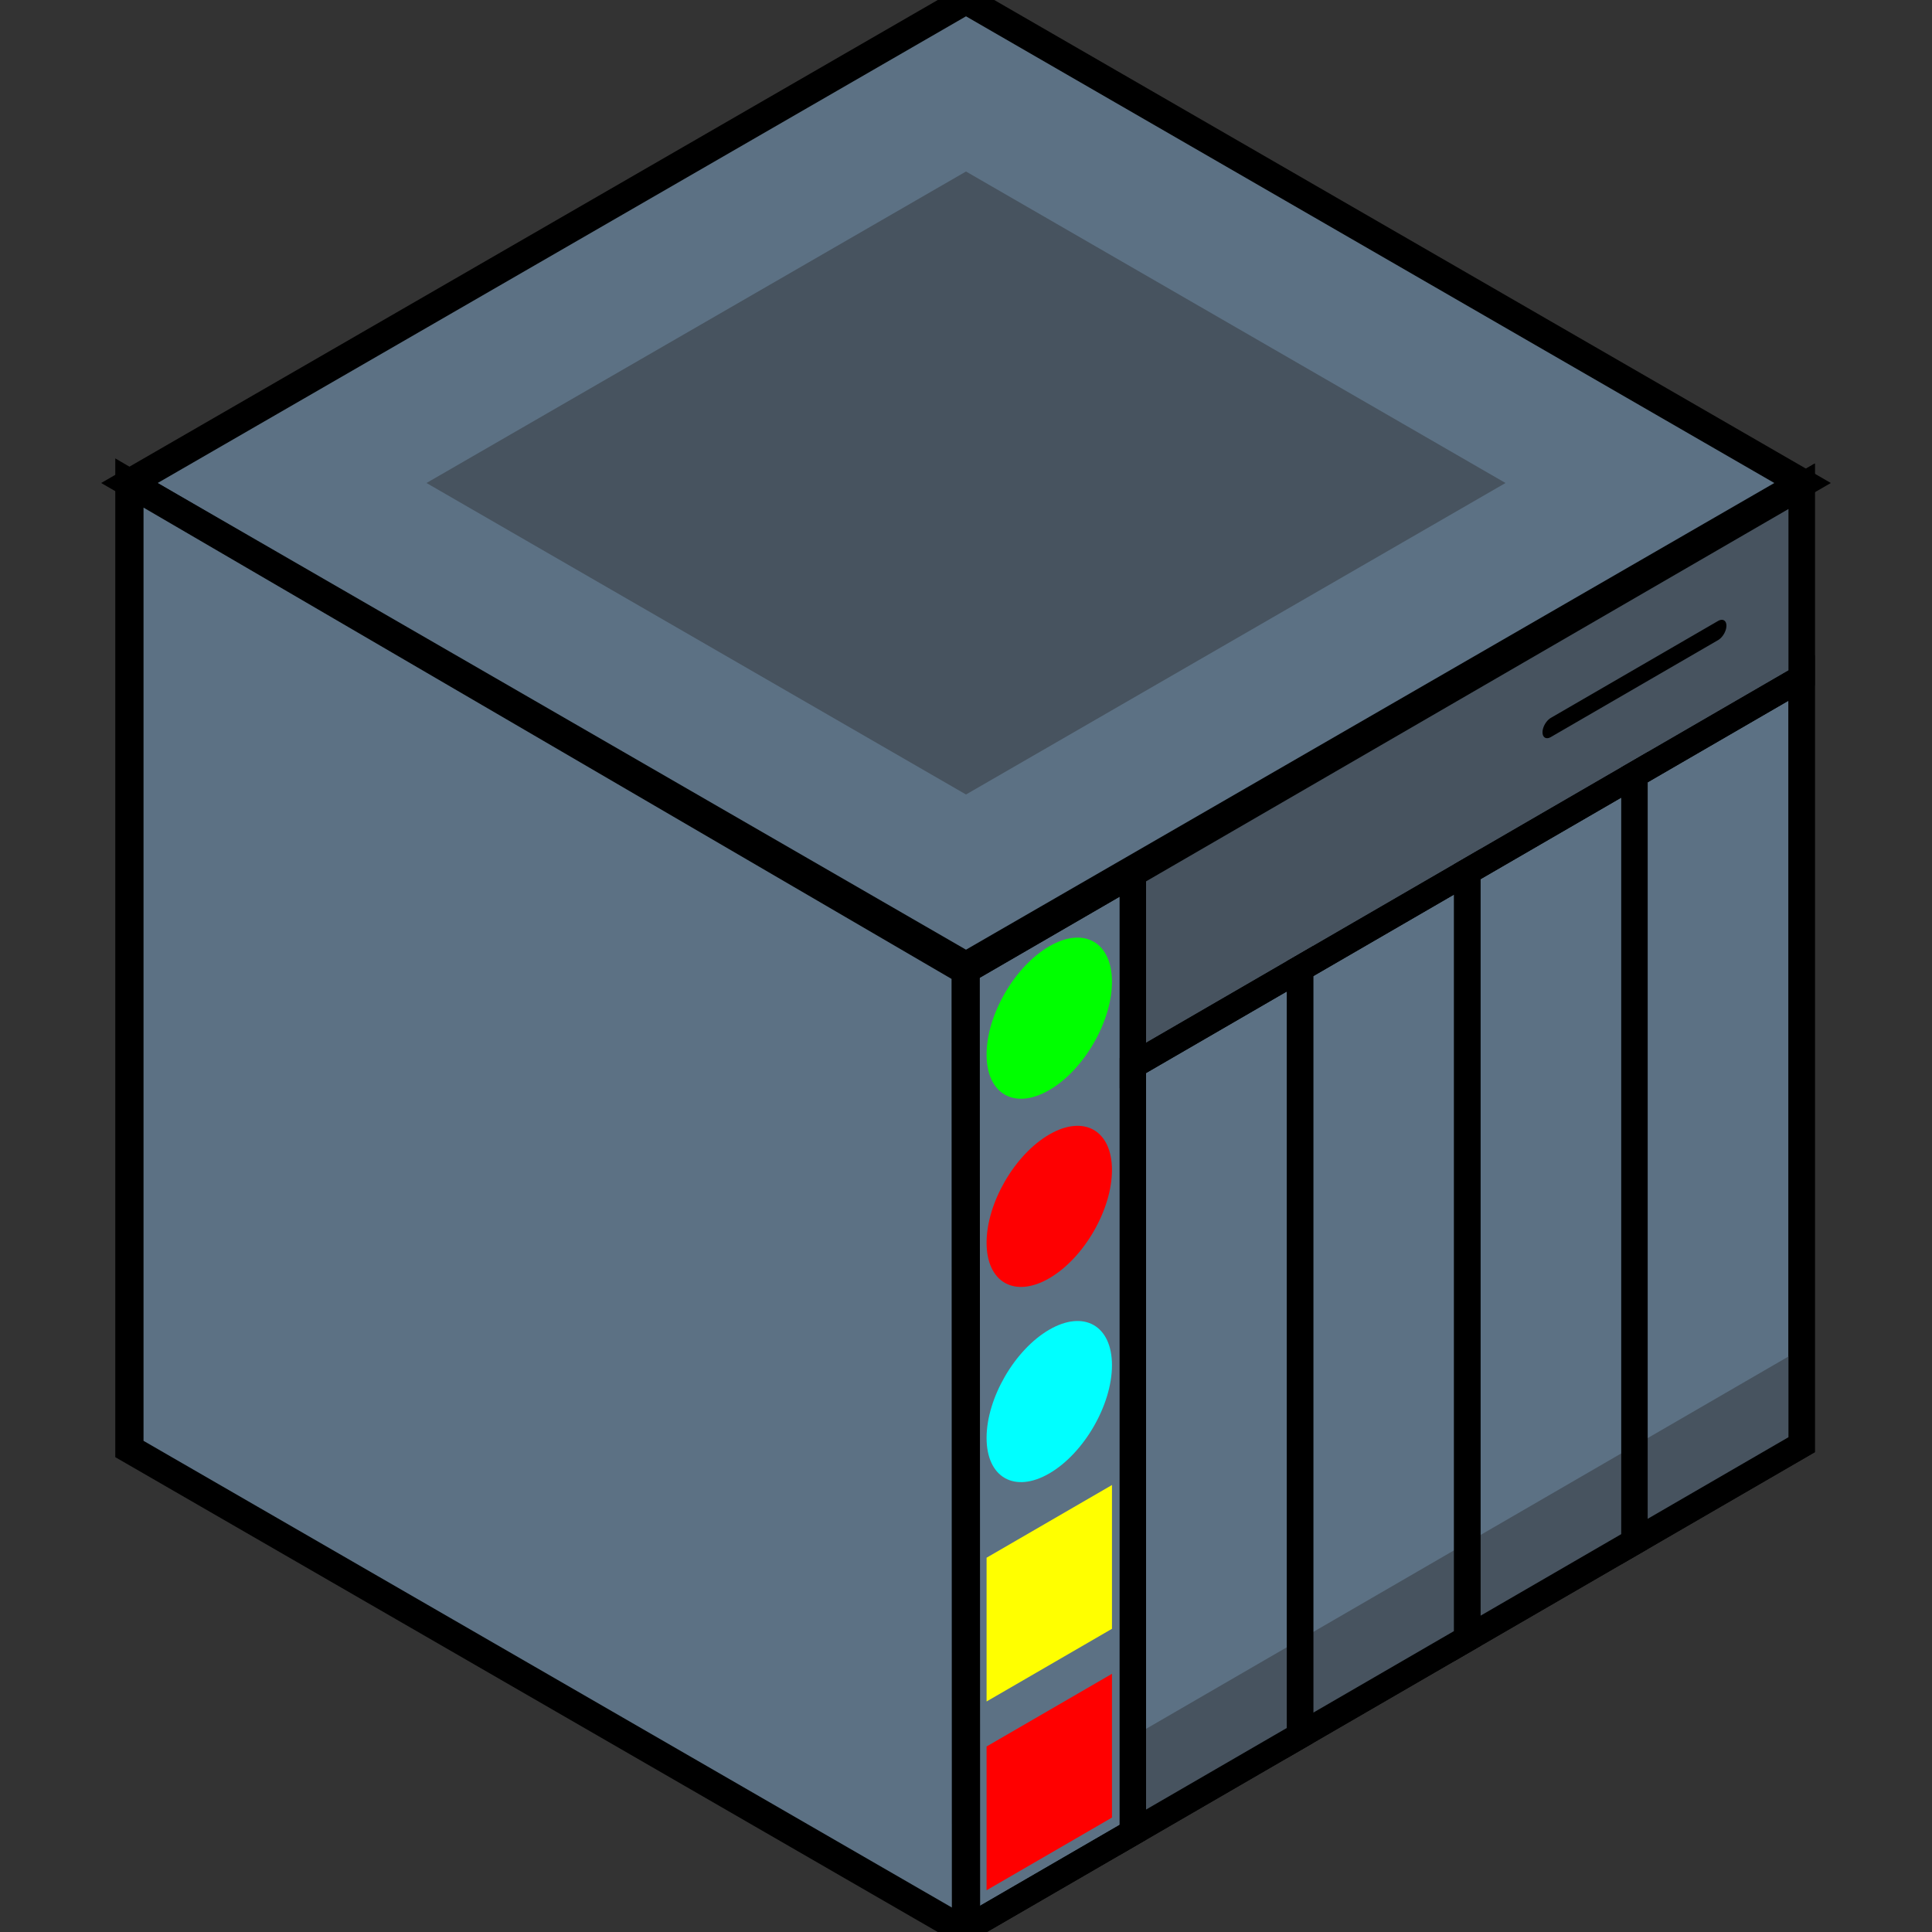 <?xml version="1.0" encoding="UTF-8" standalone="no"?>
<svg
   width="48px"
   height="48px"
   viewBox="0 0 48 48"
   version="1.1"
   id="svg2"
   sodipodi:docname="qube-NAS.svg"
   inkscape:version="1.3.2 (091e20ef0f, 2023-11-25)"
   xmlns:inkscape="http://www.inkscape.org/namespaces/inkscape"
   xmlns:sodipodi="http://sodipodi.sourceforge.net/DTD/sodipodi-0.dtd"
   xmlns="http://www.w3.org/2000/svg"
   xmlns:svg="http://www.w3.org/2000/svg"
   xmlns:rdf="http://www.w3.org/1999/02/22-rdf-syntax-ns#"
   xmlns:cc="http://creativecommons.org/ns#"
   xmlns:dc="http://purl.org/dc/elements/1.1/">
  <rect x="0" y="0" width="48" height="48" fill="#333333" stroke="none"/>
  <title
     id="title">NAS qube</title>
  <sodipodi:namedview
     id="namedview"
     pagecolor="#ffffff"
     bordercolor="#000000"
     borderopacity="0.25"
     inkscape:showpageshadow="2"
     inkscape:pageopacity="0.0"
     inkscape:pagecheckerboard="0"
     inkscape:deskcolor="#d1d1d1"
     showguides="true"
     inkscape:zoom="8"
     inkscape:cx="19.6875"
     inkscape:cy="38.9375"
     inkscape:window-width="1440"
     inkscape:window-height="843"
     inkscape:window-x="0"
     inkscape:window-y="33"
     inkscape:window-maximized="1"
     inkscape:current-layer="svg2">
    <sodipodi:guide
       position="24,0"
       orientation="0.5,0.866"
       id="guide1"
       inkscape:locked="false"
       inkscape:label=""
       inkscape:color="rgb(0,134,229)" />
    <sodipodi:guide
       position="24,16"
       orientation="0.5,0.866"
       id="guide2"
       inkscape:label=""
       inkscape:locked="false"
       inkscape:color="rgb(0,134,229)" />
    <sodipodi:guide
       position="24,32"
       orientation="0.5,0.866"
       id="guide3"
       inkscape:label=""
       inkscape:locked="false"
       inkscape:color="rgb(0,134,229)" />
    <sodipodi:guide
       position="24,48"
       orientation="0.5,0.866"
       id="guide4"
       inkscape:label=""
       inkscape:locked="false"
       inkscape:color="rgb(0,134,229)" />
    <sodipodi:guide
       position="24,0"
       orientation="-0.5,0.866"
       id="guide5"
       inkscape:locked="false"
       inkscape:label=""
       inkscape:color="rgb(0,134,229)" />
    <sodipodi:guide
       position="24,16"
       orientation="-0.5,0.866"
       id="guide6"
       inkscape:label=""
       inkscape:locked="false"
       inkscape:color="rgb(0,134,229)" />
    <sodipodi:guide
       position="24,32"
       orientation="-0.5,0.866"
       id="guide7"
       inkscape:label=""
       inkscape:locked="false"
       inkscape:color="rgb(0,134,229)" />
    <sodipodi:guide
       position="24,48"
       orientation="-0.5,0.866"
       id="guide8"
       inkscape:label=""
       inkscape:locked="false"
       inkscape:color="rgb(0,134,229)" />
    <sodipodi:guide
       position="24,40"
       orientation="0.5,0.866"
       id="guide9"
       inkscape:label=""
       inkscape:locked="false"
       inkscape:color="rgb(0,134,229)" />
    <sodipodi:guide
       position="24,24"
       orientation="0.5,0.866"
       id="guide10"
       inkscape:label=""
       inkscape:locked="false"
       inkscape:color="rgb(0,134,229)" />
    <sodipodi:guide
       position="24,8"
       orientation="0.5,0.866"
       id="guide11"
       inkscape:label=""
       inkscape:locked="false"
       inkscape:color="rgb(0,134,229)" />
    <sodipodi:guide
       position="24,40"
       orientation="-0.5,0.866"
       id="guide12"
       inkscape:label=""
       inkscape:locked="false"
       inkscape:color="rgb(0,134,229)" />
    <sodipodi:guide
       position="24,24"
       orientation="-0.5,0.866"
       id="guide13"
       inkscape:label=""
       inkscape:locked="false"
       inkscape:color="rgb(0,134,229)" />
    <sodipodi:guide
       position="24,8"
       orientation="-0.5,0.866"
       id="guide14"
       inkscape:label=""
       inkscape:locked="false"
       inkscape:color="rgb(0,134,229)" />
    <sodipodi:guide
       position="24,32"
       orientation="1,0"
       id="guide15"
       inkscape:locked="false" />
    <sodipodi:guide
       position="17.072,36"
       orientation="1,0"
       id="guide16"
       inkscape:locked="false" />
    <sodipodi:guide
       position="10.144,24"
       orientation="1,0"
       id="guide17"
       inkscape:locked="false" />
    <sodipodi:guide
       position="3.215,12"
       orientation="1,0"
       id="guide18"
       inkscape:locked="false" />
    <sodipodi:guide
       position="30.928,20"
       orientation="1,0"
       id="guide19"
       inkscape:locked="false" />
    <sodipodi:guide
       position="37.856,16"
       orientation="1,0"
       id="guide20"
       inkscape:locked="false" />
    <sodipodi:guide
       position="44.785,12"
       orientation="1,0"
       id="guide21"
       inkscape:locked="false" />
    <sodipodi:guide
       position="18.562,0"
       orientation="0,-1"
       id="guide22"
       inkscape:locked="false" />
  </sodipodi:namedview>
  <defs
     id="defs1" />
  <path
     d="m 6.26,15.993 v 19.655 l 3.13,1.805 V 28.204 C 9.359,27.25 9.32,26.292 9.273,25.329 l -0.093,-2.861 0.093,0.055 7.206,19.024 4.45,2.57 V 24.462 l -3.15,-1.819 v 9.303 l 0.091,2.752 c 0.031,0.917 0.055,1.839 0.071,2.766 l -0.071,-0.041 -7.184,-18.874 z"
     style="font-size:21.673px;text-align:center;text-anchor:middle;display:none;fill-opacity:0.998;stroke:#ffffff;stroke-width:1.052"
     id="path1" />
  <g
     id="Front"
     transform="matrix(0.157,-0.091,0,0.18,23.992,24.119)">
    <rect
       style="fill:#5c7184;fill-opacity:1;stroke:#000000;stroke-width:4.174;stroke-linecap:round;stroke-dasharray:none;paint-order:markers fill stroke"
       id="Right"
       width="132.292"
       height="132.292"
       x="0"
       y="0" />
    <rect
       style="fill:none;fill-opacity:0.549;stroke:#000000;stroke-width:4.174;stroke-linecap:round;stroke-dasharray:none;paint-order:markers fill stroke"
       id="Panel"
       width="26.458"
       height="132.292"
       x="0"
       y="0"
       ry="8.8123951e-17" />
    <rect
       style="fill:#47535f;fill-opacity:1;stroke:#000000;stroke-width:4.174;stroke-linecap:round;stroke-dasharray:none;paint-order:markers fill stroke"
       id="Front-Top"
       width="105.833"
       height="26.458"
       x="26.458"
       y="0"
       ry="8.8123951e-17" />
    <rect
       style="fill:#47535f;fill-opacity:1;stroke:none;stroke-width:2.646;stroke-linecap:round;stroke-dasharray:none;paint-order:markers fill stroke"
       id="Shadow"
       width="105.833"
       height="13.229"
       x="26.458"
       y="119.062"
       ry="8.8123951e-17" />
    <rect
       style="fill:none;fill-opacity:0.549;stroke:#000000;stroke-width:4.174;stroke-linecap:round;stroke-dasharray:none;paint-order:markers fill stroke"
       id="Drive4"
       width="26.458"
       height="105.833"
       x="105.833"
       y="26.458"
       ry="8.8123951e-17" />
    <rect
       style="fill:none;fill-opacity:0.549;stroke:#000000;stroke-width:4.174;stroke-linecap:round;stroke-dasharray:none;paint-order:markers fill stroke"
       id="Drive3"
       width="26.458"
       height="105.833"
       x="79.375"
       y="26.458"
       ry="8.8123951e-17" />
    <rect
       style="fill:none;fill-opacity:0.549;stroke:#000000;stroke-width:4.174;stroke-linecap:round;stroke-dasharray:none;paint-order:markers fill stroke"
       id="Drive2"
       width="26.458"
       height="105.833"
       x="52.917"
       y="26.458"
       ry="8.8123951e-17" />
    <rect
       style="fill:none;fill-opacity:0.549;stroke:#000000;stroke-width:4.174;stroke-linecap:round;stroke-dasharray:none;paint-order:markers fill stroke"
       id="Drive1"
       width="26.458"
       height="105.833"
       x="26.458"
       y="26.458"
       ry="8.8123951e-17" />
    <ellipse
       style="fill:#00ff00;fill-opacity:1;stroke:none;stroke-width:3.969;stroke-linecap:round;stroke-dasharray:none;paint-order:markers fill stroke"
       id="LED-Green"
       cx="13.229"
       cy="13.229"
       rx="9.922"
       ry="9.922" />
    <ellipse
       style="fill:#ff0000;fill-opacity:0.996;stroke:none;stroke-width:3.969;stroke-linecap:round;stroke-dasharray:none;paint-order:markers fill stroke"
       id="LED-Red"
       cx="13.229"
       cy="39.205"
       rx="9.922"
       ry="9.922" />
    <ellipse
       style="fill:#00ffff;fill-opacity:0.997;stroke:none;stroke-width:3.969;stroke-linecap:round;stroke-dasharray:none;paint-order:markers fill stroke"
       id="LED-Blue"
       cx="13.229"
       cy="66.146"
       rx="9.922"
       ry="9.922" />
    <rect
       style="fill:#ff0000;fill-opacity:1;stroke:none;stroke-width:3.969;stroke-linecap:round;stroke-dasharray:none;paint-order:markers fill stroke"
       id="Red-Bottom"
       width="19.844"
       height="19.844"
       x="3.307"
       y="108.738"
       ry="1.3218592e-16" />
    <rect
       style="fill:#ffff00;fill-opacity:0.997;stroke:none;stroke-width:3.969;stroke-linecap:round;stroke-dasharray:none;paint-order:markers fill stroke"
       id="Yellow-Bottom"
       width="19.844"
       height="19.844"
       x="3.307"
       y="82.682"
       ry="1.3218592e-16" />
    <path
       style="fill:#47535f;fill-opacity:1;stroke:#000000;stroke-width:2.646;stroke-linecap:round;stroke-dasharray:none;paint-order:markers fill stroke"
       d="M 119.062,13.229 H 92.604"
       id="Line" />
  </g>
  <path
     style="fill:#5c7184;fill-opacity:1;stroke-width:0.702;stroke-linecap:round;stroke-dasharray:none;paint-order:markers fill stroke;font-variation-settings:normal;opacity:1;vector-effect:none;stroke:#000000;stroke-linejoin:miter;stroke-miterlimit:4;stroke-dashoffset:0;stroke-opacity:1;-inkscape-stroke:none;stop-color:#000000;stop-opacity:1"
     d="M 24,0 44.785,12 24,24 3.215,12 Z"
     id="Top" />
  <path
     style="font-variation-settings:normal;opacity:1;vector-effect:none;fill:#5c7184;fill-opacity:1;stroke:#000000;stroke-width:0.702;stroke-linecap:round;stroke-linejoin:miter;stroke-miterlimit:4;stroke-dasharray:none;stroke-dashoffset:0;stroke-opacity:1;-inkscape-stroke:none;paint-order:markers fill stroke"
     d="M 3.215,12 V 36 L 24,48 23.992,24.119 Z"
     id="Left" />
  <path
     style="font-variation-settings:normal;opacity:1;vector-effect:none;fill:#47535f;fill-opacity:1;stroke:none;stroke-width:0.453;stroke-linecap:round;stroke-linejoin:miter;stroke-miterlimit:4;stroke-dasharray:none;stroke-dashoffset:0;stroke-opacity:1;-inkscape-stroke:none;paint-order:markers fill stroke;stop-color:#000000;stop-opacity:1"
     d="M 24,4.261 37.404,12 24,19.739 10.596,12 Z"
     id="Vent" />
</svg>
